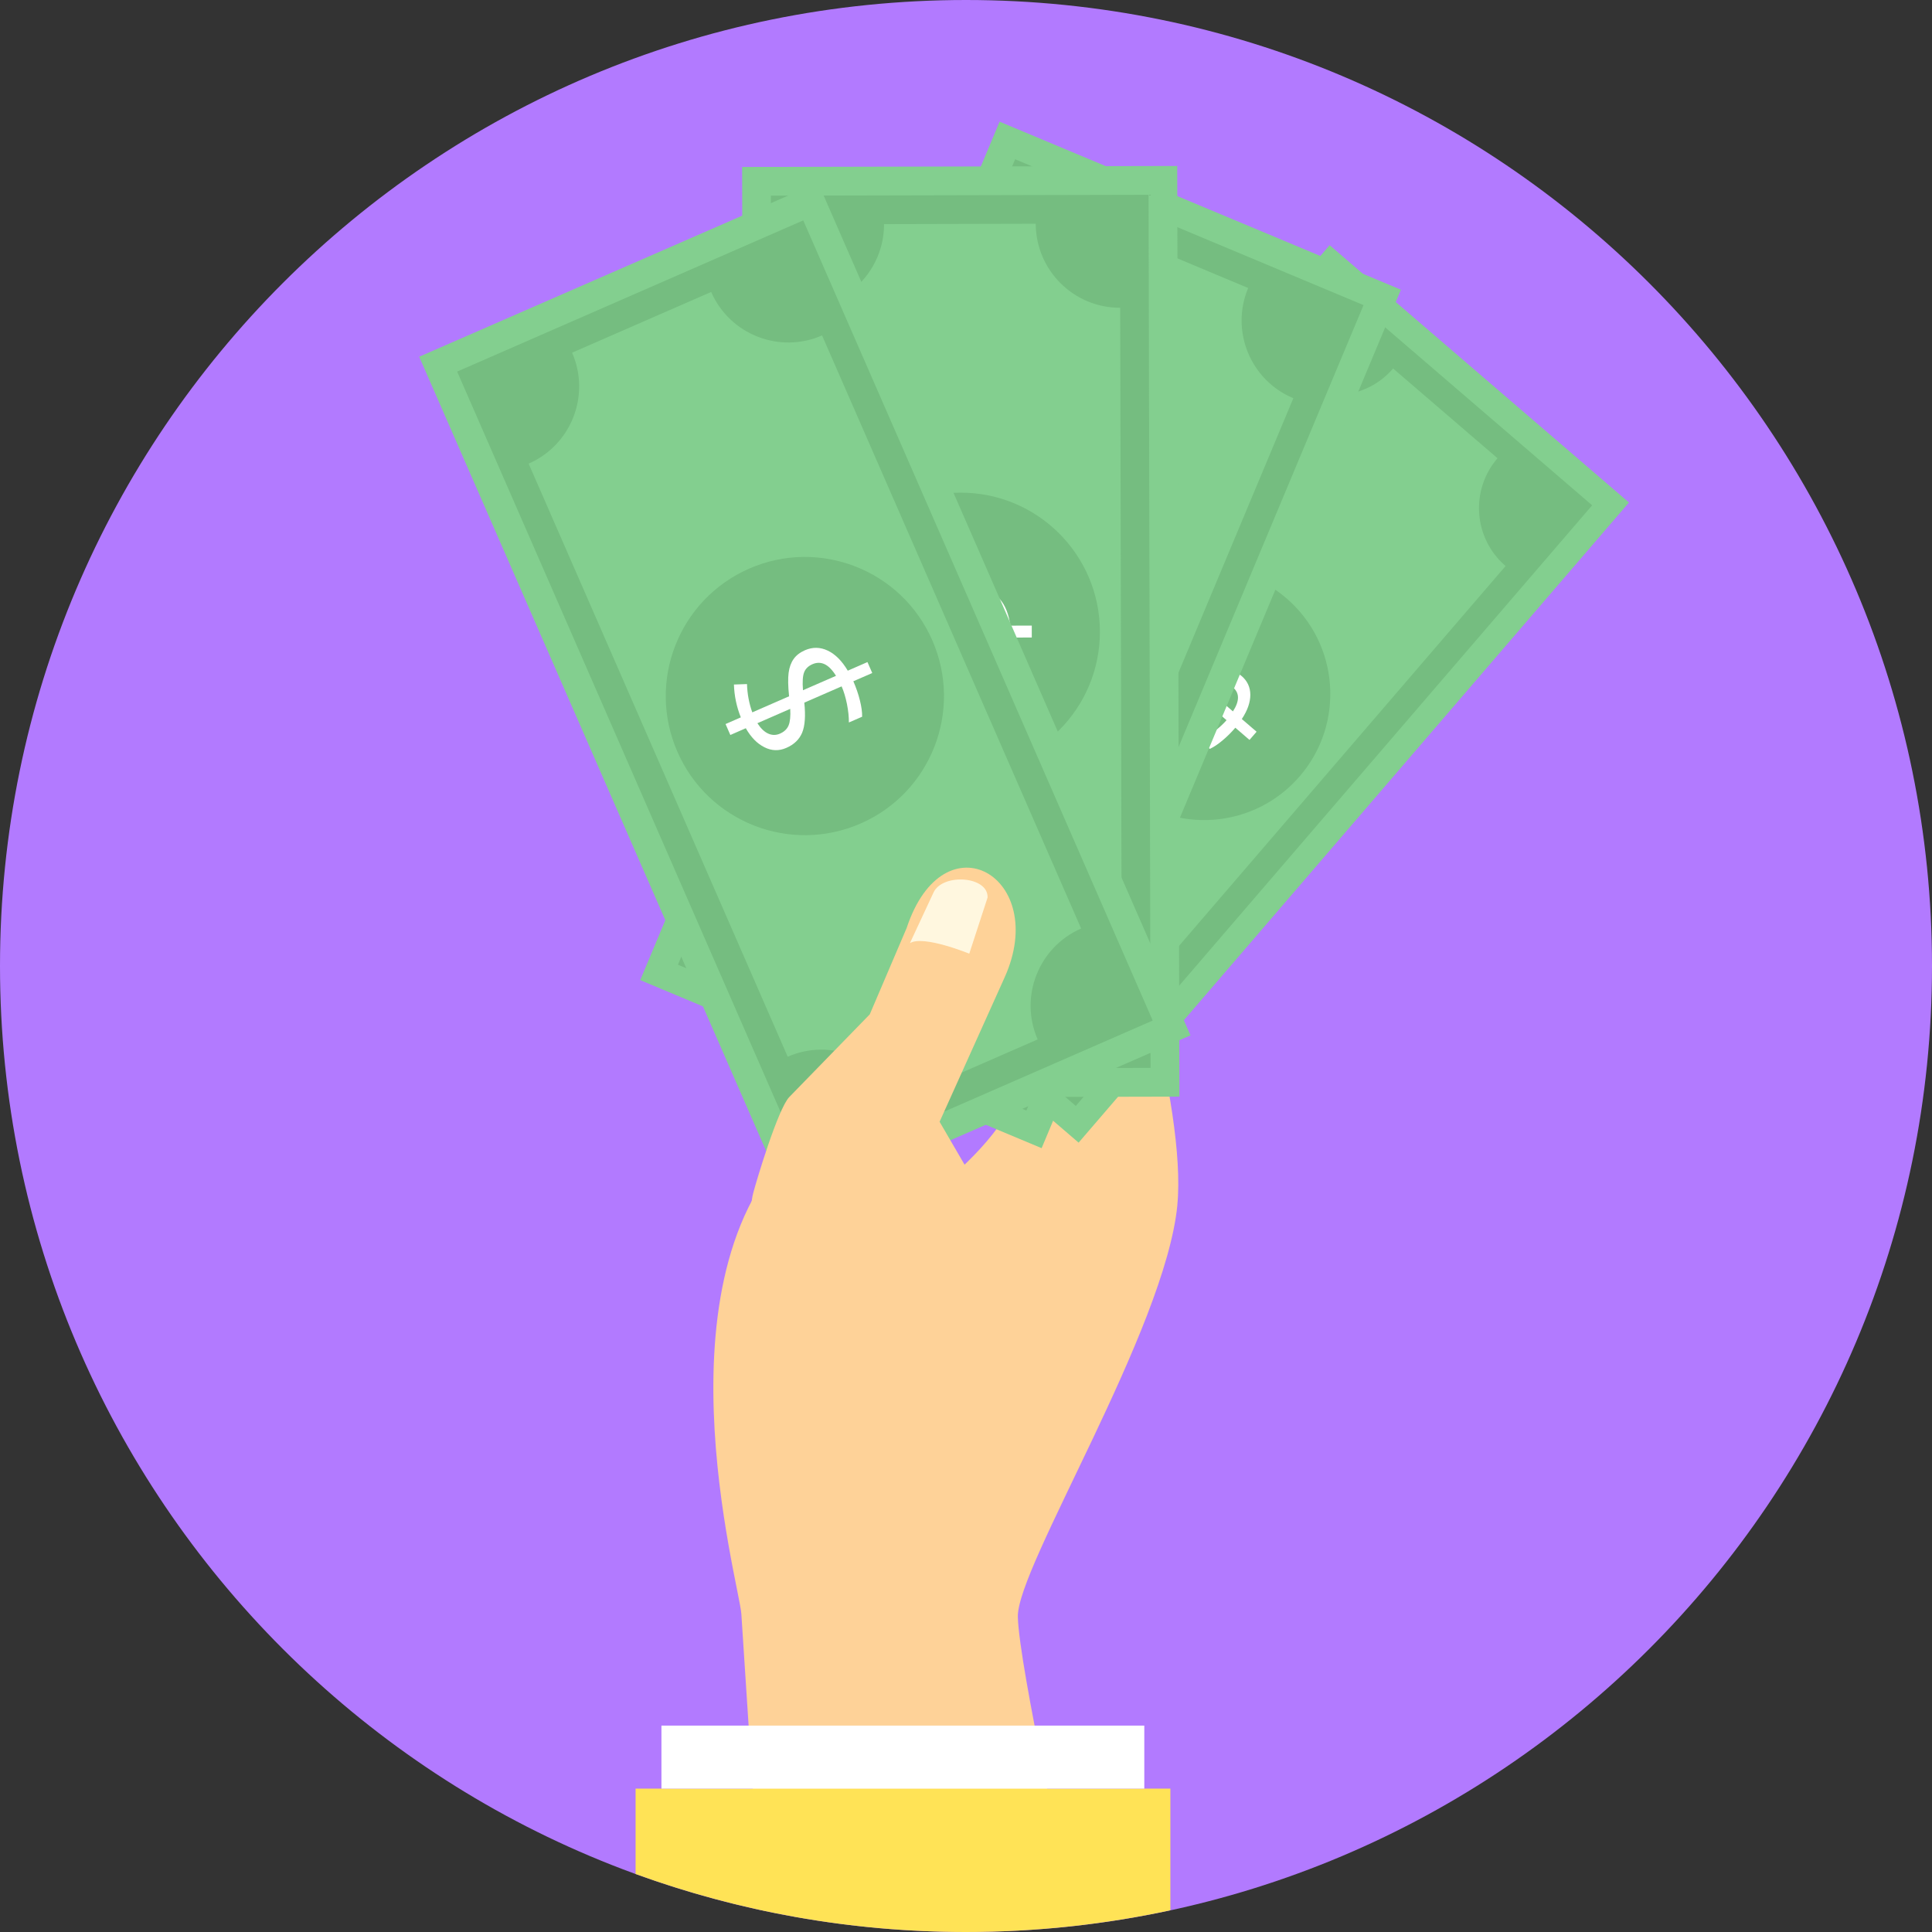 <svg width="42" height="42" viewBox="0 0 42 42" fill="none" xmlns="http://www.w3.org/2000/svg">
<rect x="0" y="0" width="42" height="42" fill="#333333" stroke="none"/>
<g clip-path="url(#clip0_1252_71390)">
<path d="M21 42C32.598 42 42 32.598 42 21C42 9.402 32.598 0 21 0C9.402 0 0 9.402 0 21C0 32.598 9.402 42 21 42Z" fill="#B27AFF"/>
<path d="M25.595 26.198C25.33 28.906 22.102 34.069 22.127 35.148C22.152 36.228 23.25 41.16 23.25 41.16H16.512L16.116 35.083C16.073 34.429 14.102 27.503 17.493 24.66L19.22 24.844L20.145 26.033C22.162 24.42 23.233 22.864 21.53 19.893L20.472 19.94C19.483 18.812 20.038 18.476 21.28 18.222C22.407 17.992 23.239 18.223 23.848 18.745C24.402 19.381 25.802 24.067 25.594 26.198L25.595 26.198Z" fill="#FED298"/>
<path d="M35.412 10.924L23.448 24.84L16.941 19.246L28.905 5.33L35.412 10.924Z" fill="#83CF8F"/>
<path d="M28.252 16.87C27.266 18.016 25.538 18.147 24.391 17.161C23.244 16.175 23.114 14.447 24.1 13.3C25.086 12.153 26.814 12.023 27.96 13.009C29.107 13.995 29.237 15.724 28.252 16.87ZM17.739 19.186L23.387 24.042L34.612 10.985L28.964 6.129L17.738 19.186L17.739 19.186Z" fill="#75BD80"/>
<path d="M32.554 9.961L30.285 8.011C29.686 8.707 28.637 8.786 27.942 8.188L19.621 17.866C20.317 18.464 20.396 19.513 19.798 20.209L22.067 22.159C22.665 21.463 23.714 21.384 24.41 21.983L32.73 12.305C32.034 11.707 31.956 10.658 32.554 9.962L32.554 9.961Z" fill="#83CF8F"/>
<path d="M27.965 13.005C29.114 13.993 29.244 15.725 28.257 16.873C27.269 18.022 25.537 18.152 24.388 17.165C23.24 16.178 23.109 14.445 24.097 13.297C25.084 12.148 26.816 12.017 27.965 13.005H27.965Z" fill="#75BD80"/>
<path d="M26.807 14.946C26.741 14.889 26.669 14.864 26.593 14.869C26.516 14.875 26.407 14.919 26.265 15.003L26.803 15.465C26.948 15.241 26.949 15.068 26.807 14.946L26.807 14.946ZM25.296 14.965C25.366 15.025 25.441 15.053 25.519 15.047C25.597 15.042 25.699 15.005 25.825 14.934L25.289 14.475C25.226 14.579 25.195 14.673 25.197 14.757C25.2 14.841 25.233 14.91 25.297 14.965H25.296ZM26.991 14.695C27.117 14.803 27.18 14.94 27.181 15.104C27.181 15.268 27.12 15.444 26.996 15.631L27.317 15.907L27.163 16.085L26.855 15.82C26.766 15.924 26.672 16.017 26.572 16.1C26.473 16.183 26.382 16.243 26.3 16.28L26.084 16.095C26.185 16.048 26.288 15.983 26.396 15.902C26.504 15.82 26.593 15.738 26.664 15.656L26.054 15.133C25.832 15.27 25.648 15.343 25.503 15.351C25.358 15.359 25.223 15.309 25.098 15.201C24.977 15.097 24.918 14.964 24.921 14.804C24.924 14.644 24.984 14.48 25.1 14.312L24.848 14.095L25.001 13.916L25.25 14.13C25.401 13.965 25.575 13.831 25.775 13.727L25.895 13.955C25.722 14.046 25.569 14.158 25.438 14.291L26.038 14.807C26.209 14.702 26.347 14.633 26.452 14.598C26.558 14.564 26.655 14.554 26.741 14.569C26.826 14.584 26.91 14.626 26.991 14.696V14.695Z" fill="white"/>
<path d="M30.455 6.298L22.644 24.96L13.918 21.307L21.73 2.645L30.455 6.298Z" fill="#83CF8F"/>
<path d="M24.974 14.968C24.33 16.506 22.562 17.23 21.024 16.587C19.487 15.943 18.762 14.175 19.405 12.637C20.049 11.1 21.817 10.374 23.355 11.019C24.893 11.662 25.617 13.43 24.974 14.968ZM14.738 20.972L22.313 24.142L29.642 6.633L22.068 3.462L14.738 20.972V20.972Z" fill="#75BD80"/>
<path d="M27.134 6.261L24.091 4.987C23.7 5.92 22.627 6.36 21.694 5.97L16.262 18.948C17.195 19.339 17.635 20.412 17.244 21.345L20.287 22.618C20.678 21.685 21.751 21.245 22.684 21.636L28.116 8.657C27.183 8.267 26.743 7.193 27.134 6.261L27.134 6.261Z" fill="#83CF8F"/>
<path d="M23.357 11.013C24.897 11.659 25.623 13.43 24.978 14.97C24.333 16.511 22.561 17.237 21.021 16.592C19.481 15.947 18.755 14.175 19.399 12.635C20.044 11.094 21.816 10.368 23.357 11.013Z" fill="#3FA344"/>
<path d="M22.801 13.443C22.712 13.406 22.628 13.403 22.55 13.435C22.471 13.467 22.373 13.551 22.252 13.687L22.974 13.989C23.05 13.705 22.991 13.523 22.801 13.443H22.801ZM21.223 13.976C21.317 14.016 21.404 14.019 21.484 13.988C21.565 13.956 21.659 13.882 21.767 13.765L21.049 13.465C21.017 13.596 21.017 13.705 21.049 13.792C21.08 13.88 21.138 13.941 21.223 13.976L21.223 13.976ZM22.909 13.118C23.077 13.188 23.189 13.309 23.246 13.482C23.303 13.654 23.298 13.859 23.232 14.097L23.662 14.278L23.562 14.517L23.148 14.344C23.09 14.483 23.023 14.613 22.947 14.734C22.87 14.855 22.796 14.948 22.724 15.015L22.434 14.894C22.522 14.811 22.609 14.707 22.695 14.586C22.78 14.463 22.846 14.347 22.892 14.237L22.075 13.895C21.888 14.115 21.72 14.254 21.572 14.311C21.422 14.369 21.263 14.363 21.095 14.292C20.933 14.224 20.827 14.106 20.775 13.937C20.724 13.767 20.73 13.575 20.794 13.359L20.457 13.218L20.557 12.978L20.891 13.118C20.993 12.893 21.131 12.693 21.304 12.516L21.508 12.715C21.357 12.869 21.235 13.038 21.142 13.223L21.947 13.56C22.091 13.391 22.212 13.271 22.311 13.199C22.41 13.128 22.507 13.085 22.602 13.07C22.697 13.056 22.8 13.072 22.909 13.118Z" fill="#7DBF76"/>
<path d="M25.592 3.608L25.639 23.839L16.179 23.86L16.133 3.63L25.592 3.608Z" fill="#83CF8F"/>
<path d="M23.903 13.727C23.907 15.395 22.559 16.748 20.892 16.752C19.225 16.756 17.872 15.408 17.867 13.741C17.864 12.075 19.211 10.72 20.878 10.717C22.545 10.713 23.899 12.061 23.903 13.727ZM16.802 23.235L25.012 23.215L24.969 4.234L16.758 4.253L16.802 23.234V23.235Z" fill="#75BD80"/>
<path d="M22.517 4.864L19.218 4.872C19.22 5.884 18.402 6.705 17.391 6.708L17.423 20.777C18.435 20.774 19.257 21.593 19.259 22.604L22.558 22.596C22.555 21.585 23.374 20.763 24.384 20.761L24.352 6.691C23.341 6.693 22.519 5.875 22.516 4.864H22.517Z" fill="#83CF8F"/>
<path d="M20.88 10.71C22.55 10.707 23.907 12.058 23.911 13.727C23.915 15.398 22.564 16.755 20.895 16.758C19.224 16.762 17.868 15.411 17.863 13.741C17.86 12.071 19.211 10.714 20.88 10.71Z" fill="#75BD80"/>
<path d="M21.312 13.165C21.216 13.165 21.137 13.195 21.078 13.255C21.018 13.315 20.959 13.43 20.901 13.602L21.683 13.601C21.642 13.31 21.518 13.165 21.312 13.165V13.165H21.312ZM20.065 14.268C20.167 14.268 20.248 14.237 20.31 14.178C20.372 14.117 20.43 14.012 20.484 13.863L19.705 13.865C19.727 13.998 19.769 14.098 19.831 14.166C19.894 14.235 19.971 14.269 20.064 14.268H20.065ZM21.285 12.823C21.468 12.823 21.618 12.89 21.738 13.027C21.856 13.164 21.932 13.355 21.963 13.601L22.43 13.6L22.43 13.859L21.982 13.86C21.982 14.011 21.971 14.156 21.947 14.297C21.924 14.438 21.892 14.553 21.851 14.643H21.536C21.585 14.532 21.626 14.404 21.657 14.258C21.689 14.113 21.704 13.98 21.703 13.86L20.818 13.862C20.732 14.138 20.631 14.331 20.516 14.441C20.401 14.553 20.252 14.608 20.069 14.608C19.893 14.609 19.749 14.541 19.636 14.405C19.523 14.27 19.454 14.09 19.43 13.865L19.063 13.866L19.062 13.606L19.425 13.606C19.431 13.359 19.48 13.121 19.572 12.891L19.836 12.995C19.757 13.195 19.711 13.399 19.697 13.605L20.57 13.603C20.637 13.393 20.702 13.235 20.765 13.13C20.828 13.025 20.901 12.948 20.983 12.898C21.066 12.848 21.166 12.823 21.284 12.823H21.285Z" fill="white"/>
<path d="M17.782 3.969L25.88 22.508L17.211 26.295L9.113 7.755L17.782 3.969Z" fill="#83CF8F"/>
<path d="M20.264 13.924C20.931 15.451 20.233 17.23 18.706 17.898C17.179 18.565 15.4 17.867 14.733 16.34C14.066 14.812 14.763 13.033 16.291 12.366C17.818 11.699 19.597 12.396 20.264 13.924H20.264ZM17.535 25.472L25.059 22.186L17.462 4.791L9.938 8.078L17.536 25.472H17.535Z" fill="#75BD80"/>
<path d="M15.46 6.347L12.437 7.667C12.842 8.594 12.419 9.674 11.492 10.079L17.124 22.972C18.051 22.567 19.131 22.99 19.535 23.917L22.558 22.596C22.153 21.67 22.577 20.59 23.503 20.185L17.871 7.292C16.945 7.697 15.865 7.274 15.46 6.347H15.46Z" fill="#83CF8F"/>
<path d="M16.287 12.361C17.817 11.692 19.599 12.391 20.268 13.921C20.936 15.452 20.238 17.235 18.708 17.903C17.177 18.571 15.395 17.873 14.726 16.342C14.058 14.812 14.757 13.03 16.287 12.361Z" fill="#75BD80"/>
<path d="M17.66 14.44C17.572 14.479 17.511 14.537 17.481 14.616C17.45 14.694 17.442 14.823 17.456 15.005L18.174 14.692C18.02 14.441 17.849 14.357 17.66 14.44ZM16.955 15.949C17.049 15.908 17.111 15.848 17.144 15.768C17.176 15.688 17.188 15.569 17.179 15.41L16.465 15.722C16.538 15.835 16.616 15.91 16.701 15.948C16.785 15.986 16.87 15.986 16.955 15.949ZM17.498 14.136C17.666 14.063 17.831 14.066 17.995 14.144C18.159 14.222 18.303 14.367 18.43 14.58L18.858 14.393L18.962 14.631L18.551 14.81C18.611 14.948 18.659 15.086 18.693 15.224C18.728 15.363 18.744 15.482 18.742 15.581L18.454 15.706C18.455 15.584 18.441 15.451 18.412 15.304C18.382 15.158 18.344 15.03 18.296 14.921L17.485 15.275C17.515 15.562 17.499 15.78 17.438 15.928C17.376 16.075 17.262 16.186 17.095 16.258C16.934 16.329 16.774 16.324 16.617 16.244C16.459 16.165 16.325 16.027 16.213 15.831L15.877 15.978L15.773 15.74L16.105 15.595C16.013 15.366 15.963 15.128 15.955 14.881L16.239 14.871C16.246 15.086 16.284 15.291 16.354 15.486L17.154 15.137C17.131 14.917 17.128 14.747 17.144 14.625C17.16 14.504 17.197 14.404 17.253 14.326C17.308 14.247 17.39 14.184 17.498 14.136Z" fill="white"/>
<path d="M21.84 21.247L20.426 24.386L21.774 26.703C23.309 29.343 15.746 28.413 16.373 25.941C16.437 25.689 16.914 24.098 17.159 23.848L18.908 22.051L19.709 20.176C20.52 17.725 22.823 19.064 21.84 21.247Z" fill="#FED298"/>
<path d="M20.295 19.4C20.492 18.979 21.487 19.043 21.469 19.512L21.071 20.732C21.071 20.732 20.073 20.322 19.781 20.503L20.295 19.4Z" fill="#FFF7DF"/>
<path d="M13.816 38.883H25.443V41.528C24.011 41.836 22.525 42 21 42C18.477 42 16.058 41.554 13.817 40.739V38.883H13.816V38.883Z" fill="#FFE356"/>
<path d="M14.379 38.883H24.876V37.513H14.379V38.883Z" fill="white"/>
</g>
<defs>
<clipPath id="clip0_1252_71390">
<rect width="42" height="42" fill="white"/>
</clipPath>
</defs>
</svg>
